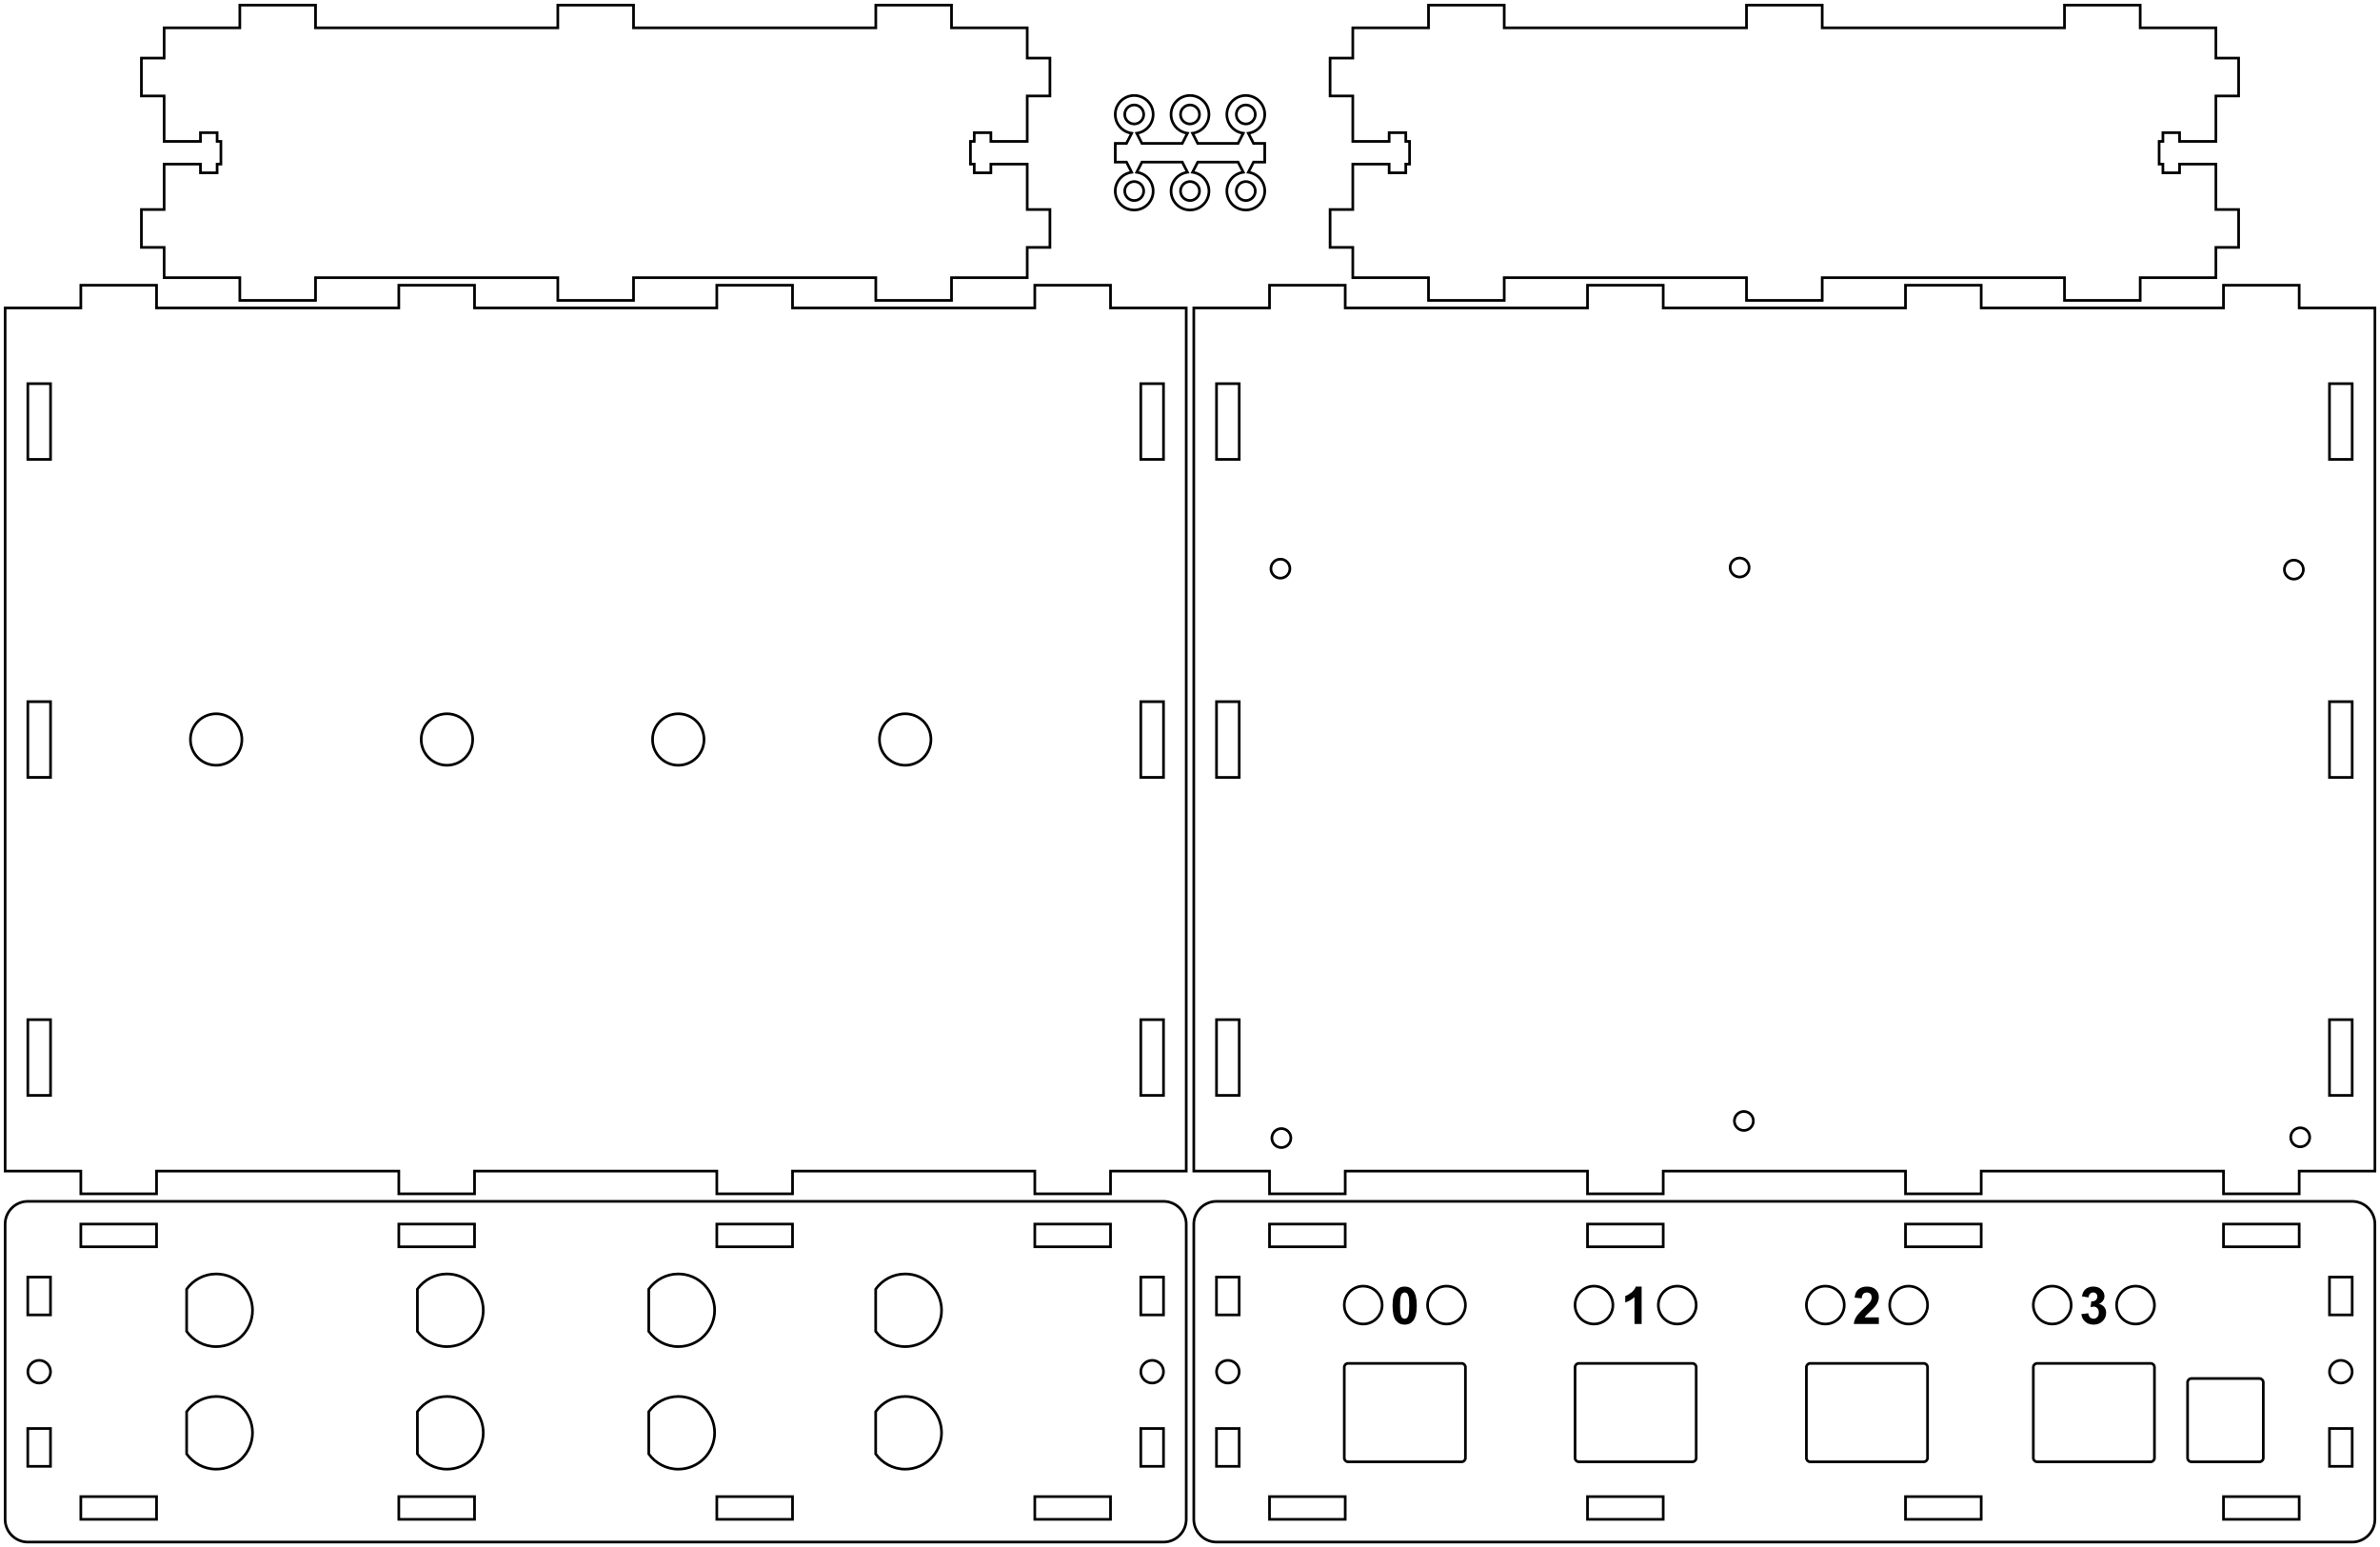 <?xml version="1.0" encoding="utf-8"?>
<!-- Generator: Adobe Illustrator 16.0.3, SVG Export Plug-In . SVG Version: 6.00 Build 0)  -->
<svg version="1.2" baseProfile="tiny" id="Layer_1" xmlns="http://www.w3.org/2000/svg" xmlns:xlink="http://www.w3.org/1999/xlink"
	 x="0px" y="0px" width="891.071px" height="579.26px" viewBox="0 0 891.071 579.26" xml:space="preserve">
<path fill="none" stroke="#000000" stroke-miterlimit="10" d="M503.65,106.796h-28.346v8.504H446.957
	v323.148h28.348v8.504h28.346v-8.504h90.709v8.504h28.348v-8.504h90.709v8.504
	h28.346v-8.504h90.709v8.504h28.346v-8.504h28.348l-0.002-323.148H860.816v-8.504
	h-28.348l0.002,8.504h-90.709v-8.504h-28.348v8.504H622.707v-8.504h-28.348v8.504
	h-90.709V106.796z M479.244,216.446l-0.277-0.023l-0.275-0.043l-0.271-0.064
	l-0.264-0.086l-0.258-0.107l-0.248-0.125l-0.236-0.146l-0.227-0.164l-0.211-0.18
	l-0.197-0.197l-0.18-0.211l-0.164-0.227l-0.146-0.236l-0.127-0.248l-0.105-0.258
	l-0.086-0.266l-0.064-0.27l-0.045-0.275l-0.021-0.277v-0.279l0.021-0.277
	l0.045-0.275l0.064-0.27l0.086-0.266l0.105-0.258l0.127-0.248l0.146-0.236
	l0.164-0.227l0.18-0.211l0.197-0.197l0.211-0.18l0.227-0.164l0.236-0.146
	l0.248-0.125l0.258-0.107l0.264-0.086l0.271-0.064l0.275-0.045l0.277-0.021h0.279
	l0.277,0.021l0.275,0.045l0.27,0.064l0.266,0.086l0.256,0.107l0.248,0.125
	l0.238,0.146l0.225,0.164l0.213,0.18l0.197,0.197l0.18,0.211l0.164,0.227
	l0.145,0.236l0.127,0.248l0.107,0.258l0.086,0.266l0.064,0.27l0.043,0.275
	l0.023,0.277v0.279l-0.023,0.277l-0.043,0.275l-0.064,0.27l-0.086,0.266
	l-0.107,0.258l-0.127,0.248l-0.145,0.236l-0.164,0.227l-0.18,0.211l-0.197,0.197
	l-0.213,0.18l-0.225,0.164l-0.238,0.146l-0.248,0.125l-0.256,0.107l-0.266,0.086
	l-0.27,0.064l-0.275,0.043l-0.277,0.023H479.244z M480.707,429.507l-0.271,0.066
	l-0.275,0.043l-0.277,0.021h-0.279l-0.277-0.021l-0.273-0.043l-0.271-0.066
	l-0.266-0.086l-0.256-0.105l-0.248-0.127l-0.238-0.146l-0.225-0.162l-0.213-0.182
	l-0.197-0.197l-0.18-0.211l-0.164-0.225l-0.145-0.238l-0.127-0.248l-0.107-0.258
	l-0.086-0.264l-0.064-0.271l-0.043-0.275l-0.021-0.277v-0.277l0.021-0.277
	l0.043-0.275l0.064-0.271l0.086-0.266l0.107-0.256l0.127-0.248l0.145-0.238
	l0.164-0.225l0.18-0.213l0.197-0.195l0.213-0.182l0.225-0.164l0.238-0.145
	l0.248-0.127l0.256-0.105l0.266-0.088l0.271-0.064l0.273-0.043l0.277-0.021
	h0.279l0.277,0.021l0.275,0.043l0.271,0.064l0.264,0.088l0.258,0.105
	l0.248,0.127l0.236,0.145l0.227,0.164l0.211,0.182l0.197,0.195l0.18,0.213
	l0.164,0.225l0.146,0.238l0.127,0.248l0.105,0.256l0.086,0.266l0.064,0.271
	l0.045,0.275l0.021,0.277v0.277l-0.021,0.277l-0.045,0.275l-0.064,0.271
	l-0.086,0.264l-0.105,0.258l-0.127,0.248l-0.146,0.238l-0.164,0.225l-0.18,0.211
	l-0.197,0.197l-0.211,0.182l-0.227,0.162l-0.236,0.146l-0.248,0.127l-0.258,0.105
	L480.707,429.507z M861.339,422.263l0.277,0.021l0.275,0.044l0.27,0.065
	l0.266,0.086l0.258,0.106l0.248,0.126l0.236,0.146l0.227,0.164l0.211,0.181
	l0.197,0.196l0.18,0.212l0.164,0.226l0.146,0.237l0.125,0.248l0.107,0.258
	l0.086,0.265l0.064,0.271l0.045,0.275l0.021,0.277v0.278l-0.021,0.277
	l-0.045,0.275l-0.064,0.271l-0.086,0.265l-0.107,0.258l-0.125,0.248l-0.146,0.237
	l-0.164,0.226l-0.18,0.211l-0.197,0.197l-0.211,0.181l-0.227,0.163l-0.236,0.146
	l-0.248,0.126l-0.258,0.106l-0.266,0.086l-0.27,0.065l-0.275,0.043l-0.277,0.022
	h-0.279l-0.277-0.022l-0.275-0.043l-0.27-0.065l-0.266-0.086l-0.258-0.106
	l-0.248-0.126l-0.236-0.146l-0.227-0.163l-0.211-0.181l-0.197-0.197l-0.18-0.211
	l-0.164-0.226l-0.146-0.237l-0.125-0.248l-0.107-0.258l-0.086-0.265l-0.064-0.271
	l-0.043-0.275l-0.023-0.277v-0.278l0.023-0.277l0.043-0.275l0.064-0.271
	l0.086-0.265l0.107-0.258l0.125-0.248l0.146-0.237l0.164-0.226l0.18-0.212
	l0.197-0.196l0.211-0.181l0.227-0.164l0.236-0.146l0.248-0.126l0.258-0.106
	l0.266-0.086l0.27-0.065l0.275-0.044l0.277-0.021H861.339z M653.042,416.144
	l0.277,0.021l0.275,0.043l0.271,0.066l0.266,0.086l0.256,0.105l0.248,0.127
	l0.238,0.145l0.225,0.164l0.213,0.182l0.195,0.197l0.182,0.211l0.164,0.225
	l0.145,0.238l0.127,0.248l0.105,0.258l0.088,0.264l0.064,0.271l0.043,0.275
	l0.021,0.276v0.278l-0.021,0.277l-0.043,0.275l-0.064,0.271l-0.088,0.265
	l-0.105,0.258l-0.127,0.248l-0.145,0.237l-0.164,0.226l-0.182,0.211l-0.195,0.197
	l-0.213,0.181l-0.225,0.164l-0.238,0.146l-0.248,0.126l-0.256,0.106l-0.266,0.086
	l-0.271,0.065l-0.275,0.044l-0.277,0.021h-0.277l-0.277-0.021l-0.275-0.044
	l-0.271-0.065l-0.264-0.086l-0.258-0.106l-0.248-0.126l-0.238-0.146l-0.225-0.164
	l-0.211-0.181l-0.197-0.197l-0.182-0.211l-0.162-0.226l-0.146-0.237l-0.127-0.248
	l-0.105-0.258l-0.086-0.265l-0.066-0.271l-0.043-0.275l-0.021-0.277v-0.278
	l0.021-0.276l0.043-0.275l0.066-0.271l0.086-0.264l0.105-0.258l0.127-0.248
	l0.146-0.238l0.162-0.225l0.182-0.211l0.197-0.197l0.211-0.182l0.225-0.164
	l0.238-0.145l0.248-0.127l0.258-0.105l0.264-0.086l0.271-0.066l0.275-0.043
	l0.277-0.021H653.042z M880.66,381.755v28.347h-8.504v-28.347H880.66z
	 M463.964,381.755v28.348h-8.504v-28.348H463.964z M880.66,262.7v28.348h-8.504
	v-28.348H880.66z M463.964,262.7v28.348h-8.504v-28.348H463.964z M858.964,209.72
	l0.277,0.021l0.275,0.043l0.27,0.066l0.266,0.086l0.256,0.105l0.248,0.127
	l0.238,0.146l0.225,0.162l0.213,0.182l0.195,0.197l0.182,0.211l0.164,0.225
	l0.145,0.238l0.127,0.248l0.107,0.258l0.086,0.264l0.064,0.271l0.043,0.275
	l0.021,0.277v0.277l-0.021,0.277l-0.043,0.275l-0.064,0.271l-0.086,0.264
	l-0.107,0.258l-0.127,0.248l-0.145,0.238l-0.164,0.225l-0.182,0.213l-0.195,0.195
	l-0.213,0.182l-0.225,0.164l-0.238,0.145l-0.248,0.127l-0.256,0.105l-0.266,0.086
	l-0.27,0.066l-0.275,0.043l-0.277,0.021h-0.279l-0.277-0.021l-0.275-0.043
	l-0.271-0.066l-0.264-0.086l-0.258-0.105l-0.248-0.127l-0.236-0.145l-0.227-0.164
	l-0.211-0.182l-0.197-0.195l-0.182-0.213l-0.162-0.225l-0.146-0.238l-0.127-0.248
	l-0.105-0.258l-0.086-0.264l-0.064-0.271l-0.045-0.275l-0.021-0.277v-0.277
	l0.021-0.277l0.045-0.275l0.064-0.271l0.086-0.264l0.105-0.258l0.127-0.248
	l0.146-0.238l0.162-0.225l0.182-0.211l0.197-0.197l0.211-0.182l0.227-0.162
	l0.236-0.146l0.248-0.127l0.258-0.105l0.264-0.086l0.271-0.066l0.275-0.043
	l0.277-0.021H858.964z M651.458,208.927l0.277,0.023l0.275,0.043l0.27,0.064
	l0.266,0.086l0.258,0.107l0.248,0.125l0.236,0.146l0.227,0.164l0.211,0.18
	l0.197,0.197l0.18,0.211l0.164,0.227l0.146,0.236l0.125,0.248l0.107,0.258
	l0.086,0.266l0.064,0.27l0.045,0.275l0.021,0.277v0.279l-0.021,0.277
	l-0.045,0.275l-0.064,0.27l-0.086,0.266l-0.107,0.258l-0.125,0.248l-0.146,0.236
	l-0.164,0.227l-0.18,0.211l-0.197,0.197l-0.211,0.18l-0.227,0.164l-0.236,0.146
	l-0.248,0.125l-0.258,0.107l-0.266,0.086l-0.27,0.064l-0.275,0.045l-0.277,0.021
	h-0.279l-0.277-0.021l-0.275-0.045l-0.27-0.064l-0.266-0.086l-0.256-0.107
	l-0.248-0.125l-0.238-0.146l-0.225-0.164l-0.213-0.18l-0.197-0.197l-0.18-0.211
	l-0.164-0.227l-0.146-0.236l-0.125-0.248l-0.107-0.258l-0.086-0.266l-0.064-0.27
	l-0.043-0.275l-0.023-0.277v-0.279l0.023-0.277l0.043-0.275l0.064-0.27
	l0.086-0.266l0.107-0.258l0.125-0.248l0.146-0.236l0.164-0.227l0.18-0.211
	l0.197-0.197l0.213-0.18l0.225-0.164l0.238-0.146l0.248-0.125l0.256-0.107
	l0.266-0.086l0.27-0.064l0.275-0.043l0.277-0.023H651.458z M880.658,143.646
	l0.002,28.348h-8.504l-0.002-28.348H880.658z M463.964,143.646v28.348h-8.504v-28.348
	H463.964z"/>
<g>
	<path d="M524.417,492.2c-0.164-0.612-0.246-1.737-0.246-3.375
		s0.092-2.803,0.275-3.495c0.139-0.533,0.336-0.902,0.59-1.108
		c0.254-0.207,0.543-0.31,0.867-0.31s0.611,0.103,0.861,0.31
		c0.25,0.206,0.459,0.615,0.623,1.228c0.166,0.613,0.248,1.738,0.248,3.376
		s-0.092,2.799-0.275,3.484c-0.141,0.533-0.338,0.903-0.59,1.109
		c-0.256,0.206-0.543,0.31-0.867,0.31s-0.611-0.102-0.861-0.305
		C524.791,493.221,524.583,492.812,524.417,492.2z M785.792,491.405
		c0,0.711-0.188,1.276-0.566,1.694c-0.377,0.42-0.842,0.629-1.395,0.629
		c-0.514,0-0.951-0.175-1.314-0.523c-0.361-0.35-0.584-0.854-0.666-1.514
		l-2.59,0.313c0.133,1.175,0.615,2.125,1.447,2.852
		c0.832,0.728,1.879,1.091,3.143,1.091c1.332,0,2.447-0.432,3.342-1.295
		s1.342-1.907,1.342-3.133c0-0.844-0.238-1.564-0.719-2.161
		c-0.479-0.597-1.119-0.981-1.918-1.152c1.34-0.729,2.01-1.707,2.01-2.933
		c0-0.863-0.328-1.638-0.982-2.323c-0.793-0.838-1.846-1.257-3.16-1.257
		c-0.768,0-1.461,0.145-2.08,0.434c-0.619,0.288-1.102,0.686-1.447,1.189
		c-0.346,0.505-0.605,1.18-0.777,2.023l2.467,0.419
		c0.07-0.609,0.268-1.072,0.59-1.39c0.324-0.317,0.715-0.477,1.172-0.477
		c0.463,0,0.834,0.14,1.113,0.419s0.42,0.654,0.42,1.124
		c0,0.552-0.191,0.995-0.572,1.328s-0.932,0.49-1.656,0.471l-0.295,2.181
		c0.477-0.133,0.885-0.2,1.229-0.2c0.52,0,0.961,0.197,1.322,0.591
		C785.613,490.199,785.792,490.732,785.792,491.405z M700.748,485.769
		c0,0.54-0.184,1.085-0.551,1.638c-0.273,0.4-1.014,1.162-2.219,2.285
		c-1.498,1.391-2.502,2.506-3.01,3.347s-0.812,1.731-0.914,2.671h9.379v-2.485
		h-5.312c0.139-0.241,0.322-0.488,0.547-0.742
		c0.227-0.254,0.76-0.769,1.605-1.543c0.844-0.774,1.428-1.367,1.752-1.78
		c0.488-0.622,0.846-1.217,1.07-1.785s0.338-1.166,0.338-1.795
		c0-1.104-0.393-2.028-1.18-2.771c-0.787-0.743-1.871-1.114-3.248-1.114
		c-1.256,0-2.303,0.32-3.141,0.962c-0.838,0.641-1.338,1.698-1.496,3.171
		l2.666,0.266c0.051-0.78,0.242-1.339,0.572-1.676
		c0.33-0.336,0.773-0.504,1.332-0.504c0.564,0,1.008,0.16,1.328,0.48
		S700.748,485.172,700.748,485.769z M611.951,485.626v10.083h2.676v-14.016h-2.17
		c-0.305,0.851-0.867,1.595-1.686,2.232c-0.82,0.639-1.578,1.071-2.275,1.3
		v2.429C609.822,487.216,610.974,486.54,611.951,485.626z M521.371,488.797
		c0,2.679,0.416,4.54,1.248,5.584s1.926,1.566,3.285,1.566
		c1.352,0,2.406-0.477,3.16-1.429c0.914-1.155,1.371-3.053,1.371-5.693
		c0-2.647-0.453-4.542-1.361-5.685c-0.762-0.965-1.818-1.447-3.17-1.447
		s-2.406,0.477-3.162,1.428C521.828,484.277,521.371,486.168,521.371,488.797z"/>
	<path fill="none" stroke="#000000" stroke-miterlimit="10" d="M880.66,449.787l-425.217,0.001
		c-4.67,0.011-8.486,3.832-8.486,8.503v110.552c0,4.677,3.828,8.504,8.504,8.504
		H880.66c4.676,0,8.504-3.827,8.504-8.504V458.291
		C889.164,453.614,885.335,449.787,880.66,449.787z M768.361,481.535
		c3.914,0,7.086,3.173,7.086,7.087s-3.172,7.087-7.086,7.087
		s-7.088-3.173-7.088-7.087S764.447,481.535,768.361,481.535z M714.582,481.535
		c3.914,0,7.088,3.173,7.088,7.087s-3.174,7.087-7.088,7.087
		c-3.912,0-7.086-3.173-7.086-7.087S710.669,481.535,714.582,481.535z M683.402,481.535
		c3.914,0,7.086,3.173,7.086,7.087s-3.172,7.087-7.086,7.087
		s-7.088-3.173-7.088-7.087S679.488,481.535,683.402,481.535z M594.359,458.291h28.348
		v8.504h-28.348V458.291z M596.785,481.535c3.914,0,7.086,3.173,7.086,7.087
		s-3.172,7.087-7.086,7.087s-7.086-3.173-7.086-7.087
		S592.871,481.535,596.785,481.535z M510.384,481.535c3.914,0,7.086,3.173,7.086,7.087
		s-3.172,7.087-7.086,7.087s-7.086-3.173-7.086-7.087
		S506.47,481.535,510.384,481.535z M475.304,458.292h28.346v8.504h-28.346V458.292z
		 M455.441,478.136h8.504v14.173h-8.504V478.136z M463.945,549.001h-8.504V534.828h8.504
		V549.001z M459.712,517.819c-2.348,0-4.252-1.904-4.252-4.252
		c0-2.347,1.904-4.252,4.252-4.252c2.35,0,4.252,1.905,4.252,4.252
		C463.964,515.915,462.062,517.819,459.712,517.819z M503.65,568.843h-28.346v-8.504
		h28.346V568.843z M548.652,545.883c0,0.779-0.637,1.417-1.418,1.417h-42.52
		c-0.779,0-1.416-0.638-1.416-1.417v-34.017c0-0.779,0.637-1.417,1.416-1.417
		h42.52c0.781,0,1.418,0.638,1.418,1.417V545.883z M541.566,495.709
		c-3.914,0-7.088-3.173-7.088-7.087s3.174-7.087,7.088-7.087
		s7.086,3.173,7.086,7.087S545.48,495.709,541.566,495.709z M622.705,568.843h-28.346
		v-8.504h28.346V568.843z M635.052,545.883c0,0.779-0.637,1.417-1.418,1.417h-42.52
		c-0.779,0-1.418-0.638-1.418-1.417v-34.017c0-0.779,0.639-1.417,1.418-1.417
		h42.52c0.781,0,1.418,0.638,1.418,1.417V545.883z M627.966,495.709
		c-3.914,0-7.088-3.173-7.088-7.087s3.174-7.087,7.088-7.087
		s7.086,3.173,7.086,7.087S631.88,495.709,627.966,495.709z M676.314,545.883v-34.017
		c0-0.779,0.637-1.417,1.416-1.417h42.521c0.779,0,1.418,0.638,1.418,1.417v34.017
		c0,0.779-0.639,1.417-1.418,1.417h-42.521
		C676.951,547.3,676.314,546.662,676.314,545.883z M741.761,568.843h-28.346v-8.504
		h28.346V568.843z M741.761,466.795h-28.346v-8.504h28.346V466.795z M806.628,545.883
		c0,0.779-0.639,1.417-1.418,1.417h-42.521c-0.779,0-1.416-0.638-1.416-1.417
		v-34.017c0-0.779,0.637-1.417,1.416-1.417h42.521
		c0.779,0,1.418,0.638,1.418,1.417V545.883z M799.541,495.709
		c-3.912,0-7.086-3.173-7.086-7.087s3.174-7.087,7.086-7.087
		c3.914,0,7.088,3.173,7.088,7.087S803.455,495.709,799.541,495.709z M819.025,545.882
		v-28.347c0-0.779,0.637-1.417,1.416-1.417h25.512
		c0.779,0,1.418,0.638,1.418,1.417v28.347c0,0.779-0.639,1.417-1.418,1.417H820.441
		C819.662,547.299,819.025,546.661,819.025,545.882z M860.816,568.843h-28.346v-8.504
		h28.346V568.843z M860.816,466.795h-28.346v-8.504h28.346V466.795z M880.66,549.001
		h-8.504V534.828h8.504V549.001z M876.408,517.819c-2.35,0-4.252-1.904-4.252-4.252
		c0-2.347,1.902-4.252,4.252-4.252c2.348,0,4.252,1.905,4.252,4.252
		C880.66,515.915,878.755,517.819,876.408,517.819z M880.66,492.309h-8.504v-14.173
		h8.504V492.309z"/>
</g>
<path fill="none" stroke="#000000" stroke-miterlimit="10" d="M435.619,449.787l-425.216,0.001
	c-4.668,0.011-8.485,3.832-8.485,8.503v110.552c0,4.677,3.827,8.504,8.504,8.504
	h425.197c4.678,0,8.504-3.827,8.504-8.504V458.291
	C444.123,453.614,440.296,449.787,435.619,449.787z M149.32,458.291h28.346v8.504
	h-28.346V458.291z M10.401,478.134h8.504v14.174h-8.504V478.134z M18.905,548.999
	h-8.504v-14.172h8.504V548.999z M14.673,517.819c-2.349,0-4.252-1.904-4.252-4.252
	c0-2.347,1.903-4.252,4.252-4.252s4.252,1.905,4.252,4.252
	C18.925,515.915,17.022,517.819,14.673,517.819z M58.611,568.843H30.264v-8.504h28.347
	V568.843z M58.611,466.796H30.264v-8.504h28.347V466.796z M80.935,550.051
	c-4.561,0-8.586-2.251-11.055-5.694v-15.824c2.469-3.443,6.494-5.694,11.055-5.694
	c7.515,0,13.606,6.092,13.606,13.606S88.45,550.051,80.935,550.051z M80.935,504.172
	c-4.561,0-8.586-2.251-11.055-5.694v-15.824c2.469-3.443,6.494-5.694,11.055-5.694
	c7.515,0,13.606,6.092,13.606,13.606S88.45,504.172,80.935,504.172z M177.666,568.843
	h-28.348v-8.504h28.348V568.843z M167.335,550.051c-4.561,0-8.588-2.251-11.057-5.694
	v-15.824c2.469-3.443,6.496-5.694,11.057-5.694c7.514,0,13.605,6.092,13.605,13.606
	S174.849,550.051,167.335,550.051z M167.335,504.172c-4.561,0-8.588-2.251-11.057-5.694
	v-15.824c2.469-3.443,6.496-5.694,11.057-5.694c7.514,0,13.605,6.092,13.605,13.606
	S174.849,504.172,167.335,504.172z M253.951,550.051c-4.561,0-8.586-2.251-11.055-5.694
	v-15.824c2.469-3.443,6.494-5.694,11.055-5.694c7.516,0,13.607,6.092,13.607,13.606
	S261.466,550.051,253.951,550.051z M253.951,504.172c-4.561,0-8.586-2.251-11.055-5.694
	v-15.824c2.469-3.443,6.494-5.694,11.055-5.694c7.516,0,13.607,6.092,13.607,13.606
	S261.466,504.172,253.951,504.172z M296.72,568.843h-28.346v-8.504h28.346V568.843z
	 M296.72,466.795h-28.346v-8.504h28.346V466.795z M338.91,550.051
	c-4.561,0-8.586-2.251-11.055-5.694v-15.824c2.469-3.443,6.494-5.694,11.055-5.694
	c7.516,0,13.607,6.092,13.607,13.606S346.425,550.051,338.91,550.051z M338.91,504.172
	c-4.561,0-8.586-2.251-11.055-5.694v-15.824c2.469-3.443,6.494-5.694,11.055-5.694
	c7.516,0,13.607,6.092,13.607,13.606S346.425,504.172,338.91,504.172z M415.775,568.843
	h-28.346v-8.504h28.346V568.843z M415.775,466.795h-28.346v-8.504h28.346V466.795z
	 M435.619,548.999h-8.504v-14.172h8.504V548.999z M431.367,517.819
	c-2.348,0-4.252-1.904-4.252-4.252c0-2.347,1.904-4.252,4.252-4.252
	c2.35,0,4.252,1.905,4.252,4.252C435.619,515.915,433.716,517.819,431.367,517.819z
	 M435.619,492.308h-8.504v-14.174h8.504V492.308z"/>
<polygon fill="none" stroke="#000000" stroke-miterlimit="10" points="772.941,103.96 772.941,112.464 
	801.287,112.464 801.287,103.96 829.634,103.96 829.634,103.96 829.634,92.622 
	838.138,92.622 838.138,92.62 838.138,78.448 838.138,78.447 829.634,78.447 
	829.634,61.44 829.634,61.44 816.029,61.44 816.029,61.44 816.029,64.7 
	809.792,64.7 809.792,61.44 809.792,61.44 808.375,61.44 808.375,52.937 
	809.792,52.937 809.792,52.937 809.792,49.677 816.029,49.677 816.029,52.937 
	816.029,52.937 829.634,52.937 829.634,52.937 829.634,35.929 838.138,35.929 
	838.138,35.928 838.138,21.757 838.138,21.755 829.634,21.755 829.634,10.417 
	829.634,10.417 801.287,10.417 801.287,1.913 772.941,1.913 772.941,10.417 
	714.541,10.417 682.234,10.417 682.234,1.913 653.886,1.913 653.886,10.417 
	563.179,10.417 563.179,1.913 534.832,1.913 534.832,10.417 506.486,10.417 
	506.486,10.417 506.486,21.755 497.982,21.755 497.982,21.757 497.982,35.927 
	497.982,35.93 506.486,35.93 506.486,52.937 506.486,52.937 520.091,52.937 
	520.091,52.937 520.091,49.677 526.328,49.677 526.328,52.937 526.328,52.937 
	527.746,52.937 527.746,61.44 526.328,61.44 526.328,61.44 526.328,64.7 
	520.091,64.7 520.091,61.44 520.091,61.44 506.486,61.44 506.486,61.44 
	506.486,78.446 497.982,78.446 497.982,78.449 497.982,92.62 497.982,92.622 
	506.486,92.622 506.486,103.96 506.486,103.96 534.832,103.96 534.832,112.464 
	563.179,112.464 563.179,103.96 653.886,103.96 653.886,112.464 682.234,112.464 
	682.234,103.96 714.541,103.96 "/>
<polygon fill="none" stroke="#000000" stroke-miterlimit="10" points="327.9,103.96 327.9,112.464 
	356.248,112.464 356.248,103.96 384.593,103.96 384.593,103.96 384.593,92.622 
	393.097,92.622 393.097,92.62 393.097,78.448 393.097,78.447 384.593,78.447 
	384.593,61.44 384.593,61.44 370.988,61.44 370.988,61.44 370.988,64.7 
	364.751,64.7 364.751,61.44 364.751,61.44 363.333,61.44 363.333,52.937 
	364.751,52.937 364.751,52.937 364.751,49.677 370.988,49.677 370.988,52.937 
	370.988,52.937 384.593,52.937 384.593,52.937 384.593,35.929 393.097,35.929 
	393.097,35.928 393.097,21.757 393.097,21.755 384.593,21.755 384.593,10.417 
	384.593,10.417 356.248,10.417 356.248,1.913 327.9,1.913 327.9,10.417 
	269.5,10.417 237.193,10.417 237.193,1.913 208.845,1.913 208.845,10.417 
	118.137,10.417 118.137,1.913 89.79,1.913 89.79,10.417 61.445,10.417 
	61.445,10.417 61.445,21.755 52.941,21.755 52.941,21.757 52.941,35.927 
	52.941,35.93 61.445,35.93 61.445,52.937 61.445,52.937 75.05,52.937 
	75.05,52.937 75.05,49.677 81.287,49.677 81.287,52.937 81.287,52.937 
	82.705,52.937 82.705,61.44 81.287,61.44 81.287,61.44 81.287,64.7 
	75.05,64.7 75.05,61.44 75.05,61.44 61.445,61.44 61.445,61.44 
	61.445,78.446 52.941,78.446 52.941,78.449 52.941,92.62 52.941,92.622 
	61.445,92.622 61.445,103.96 61.445,103.96 89.79,103.96 89.79,112.464 
	118.137,112.464 118.137,103.96 208.845,103.96 208.845,112.464 237.193,112.464 
	237.193,103.96 269.5,103.96 "/>
<path fill="none" stroke="#000000" stroke-miterlimit="10" d="M444.121,115.3h-28.346v-8.504h-28.348
	l0.002,8.504h-90.709v-8.504h-28.348v8.504h-90.707v-8.504h-28.348v8.504H58.611
	v-8.504H30.264v8.504H1.917v323.148h28.347v8.504h28.347v-8.504h90.707v8.504
	h28.348v-8.504h90.709v8.504h28.346v-8.504h90.709v8.504h28.346v-8.504h28.348
	L444.121,115.3z M18.925,410.103h-8.504v-28.348h8.504V410.103z M18.925,291.048
	h-8.504v-28.348h8.504V291.048z M18.925,171.993h-8.504v-28.348h8.504V171.993z
	 M80.935,286.511c-5.323,0-9.638-4.314-9.638-9.637s4.315-9.639,9.638-9.639
	s9.638,4.316,9.638,9.639S86.258,286.511,80.935,286.511z M167.335,286.511
	c-5.324,0-9.639-4.314-9.639-9.637s4.314-9.639,9.639-9.639
	c5.322,0,9.637,4.316,9.637,9.639S172.658,286.511,167.335,286.511z M253.951,286.511
	c-5.322,0-9.637-4.314-9.637-9.637s4.314-9.639,9.637-9.639
	s9.639,4.316,9.639,9.639S259.273,286.511,253.951,286.511z M338.91,286.511
	c-5.322,0-9.637-4.314-9.637-9.637s4.314-9.639,9.637-9.639
	s9.639,4.316,9.639,9.639S344.232,286.511,338.91,286.511z M435.619,410.101h-8.504
	v-28.346h8.504V410.101z M435.619,291.048h-8.504v-28.348h8.504V291.048z
	 M427.115,171.993l-0.002-28.348h8.504l0.002,28.348H427.115z"/>
<path fill="none" stroke="#000000" stroke-miterlimit="10" d="M473.514,60.688v-7h-4.197l-1.947-3.812
	l0.44-0.068l0.541-0.131l0.529-0.172l0.516-0.213l0.496-0.252l0.475-0.291
	l0.451-0.328l0.422-0.361l0.395-0.395l0.361-0.422l0.326-0.451l0.293-0.475
	l0.252-0.496l0.213-0.516l0.172-0.529l0.131-0.541l0.086-0.551l0.045-0.555
	v-0.557l-0.045-0.555l-0.086-0.551l-0.131-0.541l-0.172-0.529l-0.213-0.516
	l-0.252-0.496l-0.293-0.475l-0.326-0.451l-0.361-0.424l-0.395-0.393l-0.422-0.361
	l-0.451-0.328l-0.475-0.291l-0.496-0.252l-0.516-0.213l-0.529-0.172l-0.541-0.131
	l-0.551-0.088l-0.555-0.043h-0.557l-0.555,0.043l-0.551,0.088l-0.541,0.131
	l-0.529,0.172l-0.516,0.213l-0.496,0.252l-0.475,0.291l-0.451,0.328l-0.424,0.361
	l-0.393,0.393l-0.361,0.424l-0.328,0.451l-0.291,0.475l-0.252,0.496l-0.213,0.516
	l-0.172,0.529l-0.131,0.541l-0.088,0.551l-0.043,0.555v0.557l0.043,0.555
	l0.088,0.551l0.131,0.541l0.172,0.529l0.213,0.516l0.252,0.496l0.291,0.475
	l0.328,0.451l0.361,0.422l0.393,0.395l0.424,0.361l0.451,0.328l0.475,0.291
	l0.496,0.252l0.516,0.213l0.529,0.172l0.541,0.131l0.443,0.07l-1.946,3.811
	h-15.11l-1.947-3.812l0.439-0.068l0.541-0.131l0.529-0.172l0.516-0.213
	l0.496-0.252l0.477-0.291l0.451-0.328l0.42-0.361l0.395-0.395l0.361-0.422
	l0.326-0.451l0.293-0.475l0.252-0.496l0.213-0.516l0.172-0.529l0.131-0.541
	l0.086-0.551l0.045-0.555v-0.557l-0.045-0.555l-0.086-0.551l-0.131-0.541
	l-0.172-0.529l-0.213-0.516l-0.252-0.496l-0.293-0.475l-0.326-0.451l-0.361-0.424
	l-0.395-0.393l-0.42-0.361l-0.451-0.328l-0.477-0.291l-0.496-0.252l-0.516-0.213
	l-0.529-0.172l-0.541-0.131l-0.551-0.088l-0.555-0.043h-0.555l-0.555,0.043
	l-0.551,0.088l-0.541,0.131l-0.529,0.172l-0.516,0.213l-0.496,0.252l-0.477,0.291
	l-0.451,0.328l-0.422,0.361l-0.393,0.393l-0.361,0.424l-0.328,0.451l-0.291,0.475
	l-0.252,0.496l-0.213,0.516l-0.172,0.529l-0.131,0.541l-0.088,0.551l-0.043,0.555
	v0.557l0.043,0.555l0.088,0.551l0.131,0.541l0.172,0.529l0.213,0.516
	l0.252,0.496l0.291,0.475l0.328,0.451l0.361,0.422l0.393,0.395l0.422,0.361
	l0.451,0.328l0.477,0.291l0.496,0.252l0.516,0.213l0.529,0.172l0.541,0.131
	l0.443,0.07l-1.947,3.811h-15.111l-1.947-3.812l0.441-0.068l0.541-0.131
	l0.529-0.172l0.516-0.213l0.496-0.252l0.477-0.291l0.451-0.328l0.42-0.361
	l0.395-0.395l0.361-0.422l0.326-0.451l0.293-0.475l0.252-0.496l0.213-0.516
	l0.172-0.529l0.131-0.541l0.086-0.551l0.045-0.555v-0.557l-0.045-0.555
	l-0.086-0.551l-0.131-0.541l-0.172-0.529l-0.213-0.516l-0.252-0.496l-0.293-0.475
	l-0.326-0.451l-0.361-0.424l-0.395-0.393l-0.42-0.361l-0.451-0.328l-0.477-0.291
	l-0.496-0.252l-0.516-0.213l-0.529-0.172l-0.541-0.131l-0.551-0.088l-0.555-0.043
	h-0.555l-0.555,0.043l-0.551,0.088l-0.541,0.131l-0.529,0.172l-0.516,0.213
	l-0.496,0.252l-0.477,0.291l-0.451,0.328l-0.422,0.361l-0.393,0.393l-0.361,0.424
	l-0.328,0.451l-0.291,0.475l-0.252,0.496l-0.213,0.516l-0.172,0.529l-0.131,0.541
	l-0.088,0.551l-0.043,0.555v0.557l0.043,0.555l0.088,0.551l0.131,0.541
	l0.172,0.529l0.213,0.516l0.252,0.496l0.291,0.475l0.328,0.451l0.361,0.422
	l0.393,0.395l0.422,0.361l0.451,0.328l0.477,0.291l0.496,0.252l0.516,0.213
	l0.529,0.172l0.541,0.131l0.441,0.068l-1.947,3.812h-4.197v7h4.198l1.946,3.811
	l-0.441,0.07l-0.541,0.131l-0.529,0.172l-0.516,0.213l-0.496,0.252l-0.477,0.291
	l-0.451,0.328l-0.422,0.361l-0.393,0.393l-0.361,0.424l-0.328,0.451l-0.291,0.475
	l-0.252,0.496l-0.213,0.516l-0.172,0.529l-0.131,0.541l-0.088,0.551l-0.043,0.555
	v0.557l0.043,0.555l0.088,0.551l0.131,0.541l0.172,0.529l0.213,0.516
	l0.252,0.496l0.291,0.475l0.328,0.451l0.361,0.422l0.393,0.395l0.422,0.361
	l0.451,0.328l0.477,0.291l0.496,0.252l0.516,0.213l0.529,0.172l0.541,0.131
	l0.551,0.086l0.555,0.045h0.555l0.555-0.045l0.551-0.086l0.541-0.131
	l0.529-0.172l0.516-0.213l0.496-0.252l0.477-0.291l0.451-0.328l0.42-0.361
	l0.395-0.395l0.361-0.422l0.326-0.451l0.293-0.475l0.252-0.496l0.213-0.516
	l0.172-0.529l0.131-0.541l0.086-0.551l0.045-0.555v-0.557l-0.045-0.555
	l-0.086-0.551l-0.131-0.541l-0.172-0.529l-0.213-0.516l-0.252-0.496l-0.293-0.475
	l-0.326-0.451l-0.361-0.424l-0.395-0.393l-0.42-0.361l-0.451-0.328l-0.477-0.291
	l-0.496-0.252l-0.516-0.213l-0.529-0.172l-0.541-0.131l-0.439-0.07l1.946-3.811
	h15.11l1.946,3.811l-0.442,0.07l-0.541,0.131l-0.529,0.172l-0.516,0.213
	l-0.496,0.252l-0.475,0.291l-0.451,0.328l-0.424,0.361l-0.393,0.393l-0.361,0.424
	l-0.328,0.451l-0.291,0.475l-0.252,0.496l-0.213,0.516l-0.172,0.529l-0.131,0.541
	l-0.088,0.551l-0.043,0.555v0.557l0.043,0.555l0.088,0.551l0.131,0.541
	l0.172,0.529l0.213,0.516l0.252,0.496l0.291,0.475l0.328,0.451l0.361,0.422
	l0.393,0.395l0.424,0.361l0.451,0.328l0.475,0.291l0.496,0.252l0.516,0.213
	l0.529,0.172l0.541,0.131l0.551,0.086l0.555,0.045h0.557l0.555-0.045
	l0.551-0.086l0.541-0.131l0.529-0.172l0.516-0.213l0.496-0.252l0.475-0.291
	l0.451-0.328l0.422-0.361l0.395-0.395l0.361-0.422l0.326-0.451l0.293-0.475
	l0.252-0.496l0.213-0.516l0.172-0.529l0.131-0.541l0.086-0.551l0.045-0.555
	v-0.557l-0.045-0.555l-0.086-0.551l-0.131-0.541l-0.172-0.529l-0.213-0.516
	l-0.252-0.496l-0.293-0.475l-0.326-0.451l-0.361-0.424l-0.395-0.393l-0.422-0.361
	l-0.451-0.328l-0.475-0.291l-0.496-0.252l-0.516-0.213l-0.529-0.172l-0.541-0.131
	l-0.44-0.07l1.946-3.811h15.111l1.946,3.811l-0.442,0.07l-0.541,0.131
	l-0.529,0.172l-0.516,0.213l-0.496,0.252l-0.477,0.291l-0.451,0.328l-0.422,0.361
	l-0.393,0.393l-0.361,0.424l-0.328,0.451l-0.291,0.475l-0.252,0.496l-0.213,0.516
	l-0.172,0.529l-0.131,0.541l-0.088,0.551l-0.043,0.555v0.557l0.043,0.555
	l0.088,0.551l0.131,0.541l0.172,0.529l0.213,0.516l0.252,0.496l0.291,0.475
	l0.328,0.451l0.361,0.422l0.393,0.395l0.422,0.361l0.451,0.328l0.477,0.291
	l0.496,0.252l0.516,0.213l0.529,0.172l0.541,0.131l0.551,0.086l0.555,0.045
	h0.555l0.555-0.045l0.551-0.086l0.541-0.131l0.529-0.172l0.516-0.213
	l0.496-0.252l0.477-0.291l0.451-0.328l0.42-0.361l0.395-0.395l0.361-0.422
	l0.326-0.451l0.293-0.475l0.252-0.496l0.213-0.516l0.172-0.529l0.131-0.541
	l0.086-0.551l0.045-0.555v-0.557l-0.045-0.555l-0.086-0.551l-0.131-0.541
	l-0.172-0.529l-0.213-0.516l-0.252-0.496l-0.293-0.475l-0.326-0.451l-0.361-0.424
	l-0.395-0.393l-0.42-0.361l-0.451-0.328l-0.477-0.291l-0.496-0.252l-0.516-0.213
	l-0.529-0.172l-0.541-0.131l-0.438-0.07l1.946-3.811H473.514z M465.199,46.179
	l-0.258-0.107l-0.248-0.125l-0.236-0.146l-0.227-0.164l-0.211-0.18l-0.197-0.197
	l-0.18-0.211l-0.164-0.227l-0.146-0.236l-0.125-0.248l-0.107-0.258l-0.086-0.266
	l-0.064-0.27l-0.045-0.275l-0.021-0.277v-0.279l0.021-0.277l0.045-0.275
	l0.064-0.27l0.086-0.266l0.107-0.258l0.125-0.248l0.146-0.236l0.164-0.227
	l0.18-0.211l0.197-0.197l0.211-0.18l0.227-0.164l0.236-0.146l0.248-0.125
	l0.258-0.107l0.266-0.086l0.27-0.064l0.275-0.045l0.277-0.021h0.279
	l0.277,0.021l0.275,0.045l0.27,0.064l0.266,0.086l0.258,0.107l0.248,0.125
	l0.236,0.146l0.227,0.164l0.211,0.18l0.197,0.197l0.18,0.211l0.164,0.227
	l0.146,0.236l0.125,0.248l0.107,0.258l0.086,0.266l0.064,0.27l0.043,0.275
	l0.023,0.277v0.279l-0.023,0.277l-0.043,0.275l-0.064,0.27l-0.086,0.266
	l-0.107,0.258l-0.125,0.248l-0.146,0.236l-0.164,0.227l-0.18,0.211l-0.197,0.197
	l-0.211,0.18l-0.227,0.164l-0.236,0.146l-0.248,0.125l-0.258,0.107l-0.266,0.086
	l-0.27,0.064l-0.275,0.043l-0.277,0.023h-0.279l-0.277-0.023l-0.275-0.043
	l-0.27-0.064L465.199,46.179z M444.312,46.179l-0.258-0.107l-0.248-0.125
	l-0.238-0.146l-0.225-0.164l-0.213-0.18l-0.195-0.197l-0.182-0.211l-0.164-0.227
	l-0.145-0.236l-0.127-0.248l-0.105-0.258l-0.086-0.266l-0.066-0.27l-0.043-0.275
	l-0.021-0.277v-0.279l0.021-0.277l0.043-0.275l0.066-0.27l0.086-0.266
	l0.105-0.258l0.127-0.248l0.145-0.236l0.164-0.227l0.182-0.211l0.195-0.197
	l0.213-0.18l0.225-0.164l0.238-0.146l0.248-0.125l0.258-0.107l0.264-0.086
	l0.271-0.064l0.275-0.045l0.277-0.021h0.277l0.277,0.021l0.275,0.045
	l0.271,0.064l0.264,0.086l0.258,0.107l0.248,0.125l0.238,0.146l0.225,0.164
	l0.211,0.18l0.197,0.197l0.182,0.211l0.162,0.227l0.146,0.236l0.127,0.248
	l0.105,0.258l0.086,0.266l0.066,0.27l0.043,0.275l0.021,0.277v0.279
	l-0.021,0.277l-0.043,0.275l-0.066,0.27l-0.086,0.266l-0.105,0.258l-0.127,0.248
	l-0.146,0.236l-0.162,0.227l-0.182,0.211l-0.197,0.197l-0.211,0.18l-0.225,0.164
	l-0.238,0.146l-0.248,0.125l-0.258,0.107l-0.264,0.086l-0.271,0.064l-0.275,0.043
	l-0.277,0.023h-0.277l-0.277-0.023l-0.275-0.043l-0.271-0.064L444.312,46.179z
	 M423.425,46.179l-0.258-0.107l-0.248-0.125l-0.238-0.146l-0.225-0.164l-0.213-0.18
	l-0.195-0.197l-0.182-0.211l-0.164-0.227l-0.145-0.236l-0.127-0.248l-0.105-0.258
	l-0.086-0.266l-0.066-0.27l-0.043-0.275l-0.021-0.277v-0.279l0.021-0.277
	l0.043-0.275l0.066-0.27l0.086-0.266l0.105-0.258l0.127-0.248l0.145-0.236
	l0.164-0.227l0.182-0.211l0.195-0.197l0.213-0.18l0.225-0.164l0.238-0.146
	l0.248-0.125l0.258-0.107l0.264-0.086l0.271-0.064l0.275-0.045l0.277-0.021h0.277
	l0.277,0.021l0.275,0.045l0.271,0.064l0.264,0.086l0.258,0.107l0.248,0.125
	l0.238,0.146l0.225,0.164l0.211,0.18l0.197,0.197l0.182,0.211l0.162,0.227
	l0.146,0.236l0.127,0.248l0.105,0.258l0.086,0.266l0.066,0.27l0.043,0.275
	l0.021,0.277v0.279l-0.021,0.277l-0.043,0.275l-0.066,0.27l-0.086,0.266
	l-0.105,0.258l-0.127,0.248l-0.146,0.236l-0.162,0.227l-0.182,0.211l-0.197,0.197
	l-0.211,0.18l-0.225,0.164l-0.238,0.146l-0.248,0.125l-0.258,0.107l-0.264,0.086
	l-0.271,0.064l-0.275,0.043l-0.277,0.023h-0.277l-0.277-0.023l-0.275-0.043
	l-0.271-0.064L423.425,46.179z M425.878,68.198l0.258,0.107l0.248,0.125l0.238,0.146
	l0.225,0.164l0.211,0.18l0.197,0.197l0.182,0.211l0.162,0.227l0.146,0.236
	l0.127,0.248l0.105,0.258l0.086,0.266l0.066,0.27l0.043,0.275l0.021,0.277
	v0.279l-0.021,0.277l-0.043,0.275l-0.066,0.27l-0.086,0.266l-0.105,0.258
	l-0.127,0.248l-0.146,0.236l-0.162,0.227l-0.182,0.211l-0.197,0.197l-0.211,0.18
	l-0.225,0.164l-0.238,0.146l-0.248,0.125l-0.258,0.107l-0.264,0.086l-0.271,0.064
	l-0.275,0.043l-0.277,0.023h-0.277l-0.277-0.023l-0.275-0.043l-0.271-0.064
	l-0.264-0.086l-0.258-0.107l-0.248-0.125l-0.238-0.146l-0.225-0.164l-0.213-0.18
	l-0.195-0.197l-0.182-0.211l-0.164-0.227l-0.145-0.236l-0.127-0.248l-0.105-0.258
	l-0.086-0.266l-0.066-0.27l-0.043-0.275l-0.021-0.277v-0.279l0.021-0.277
	l0.043-0.275l0.066-0.27l0.086-0.266l0.105-0.258l0.127-0.248l0.145-0.236
	l0.164-0.227l0.182-0.211l0.195-0.197l0.213-0.18l0.225-0.164l0.238-0.146
	l0.248-0.125l0.258-0.107l0.264-0.086l0.271-0.064l0.275-0.045l0.277-0.021h0.277
	l0.277,0.021l0.275,0.045l0.271,0.064L425.878,68.198z M446.767,68.198l0.258,0.107
	l0.248,0.125l0.236,0.146l0.227,0.164l0.211,0.18l0.197,0.197l0.18,0.211
	l0.164,0.227l0.146,0.236l0.125,0.248l0.107,0.258l0.086,0.266l0.064,0.27
	l0.043,0.275l0.023,0.277v0.279l-0.023,0.277l-0.043,0.275l-0.064,0.27
	l-0.086,0.266l-0.107,0.258l-0.125,0.248l-0.146,0.236l-0.164,0.227l-0.18,0.211
	l-0.197,0.197l-0.211,0.18l-0.227,0.164l-0.236,0.146l-0.248,0.125l-0.258,0.107
	l-0.266,0.086l-0.27,0.064l-0.275,0.043l-0.277,0.023h-0.279l-0.277-0.023
	l-0.275-0.043l-0.27-0.064l-0.266-0.086l-0.258-0.107l-0.248-0.125l-0.236-0.146
	l-0.227-0.164l-0.211-0.18l-0.197-0.197l-0.18-0.211l-0.164-0.227l-0.146-0.236
	l-0.125-0.248l-0.107-0.258l-0.086-0.266l-0.064-0.27l-0.045-0.275l-0.021-0.277
	v-0.279l0.021-0.277l0.045-0.275l0.064-0.27l0.086-0.266l0.107-0.258l0.125-0.248
	l0.146-0.236l0.164-0.227l0.18-0.211l0.197-0.197l0.211-0.18l0.227-0.164
	l0.236-0.146l0.248-0.125l0.258-0.107l0.266-0.086l0.27-0.064l0.275-0.045
	l0.277-0.021h0.279l0.277,0.021l0.275,0.045l0.27,0.064L446.767,68.198z
	 M467.654,68.198l0.258,0.107l0.248,0.125l0.238,0.146l0.225,0.164l0.211,0.18
	l0.197,0.197l0.182,0.211l0.162,0.227l0.146,0.236l0.127,0.248l0.105,0.258
	l0.086,0.266l0.066,0.27l0.043,0.275l0.021,0.277v0.279l-0.021,0.277
	l-0.043,0.275l-0.066,0.27l-0.086,0.266l-0.105,0.258l-0.127,0.248l-0.146,0.236
	l-0.162,0.227l-0.182,0.211l-0.197,0.197l-0.211,0.18l-0.225,0.164l-0.238,0.146
	l-0.248,0.125l-0.258,0.107l-0.264,0.086l-0.271,0.064l-0.275,0.043l-0.277,0.023
	h-0.277l-0.277-0.023l-0.275-0.043l-0.271-0.064l-0.264-0.086l-0.258-0.107
	l-0.248-0.125l-0.238-0.146l-0.225-0.164l-0.213-0.18l-0.195-0.197l-0.182-0.211
	l-0.164-0.227l-0.145-0.236l-0.127-0.248l-0.105-0.258l-0.086-0.266l-0.066-0.27
	l-0.043-0.275l-0.021-0.277v-0.279l0.021-0.277l0.043-0.275l0.066-0.27
	l0.086-0.266l0.105-0.258l0.127-0.248l0.145-0.236l0.164-0.227l0.182-0.211
	l0.195-0.197l0.213-0.18l0.225-0.164l0.238-0.146l0.248-0.125l0.258-0.107
	l0.264-0.086l0.271-0.064l0.275-0.045l0.277-0.021h0.277l0.277,0.021
	l0.275,0.045l0.271,0.064L467.654,68.198z"/>
</svg>
